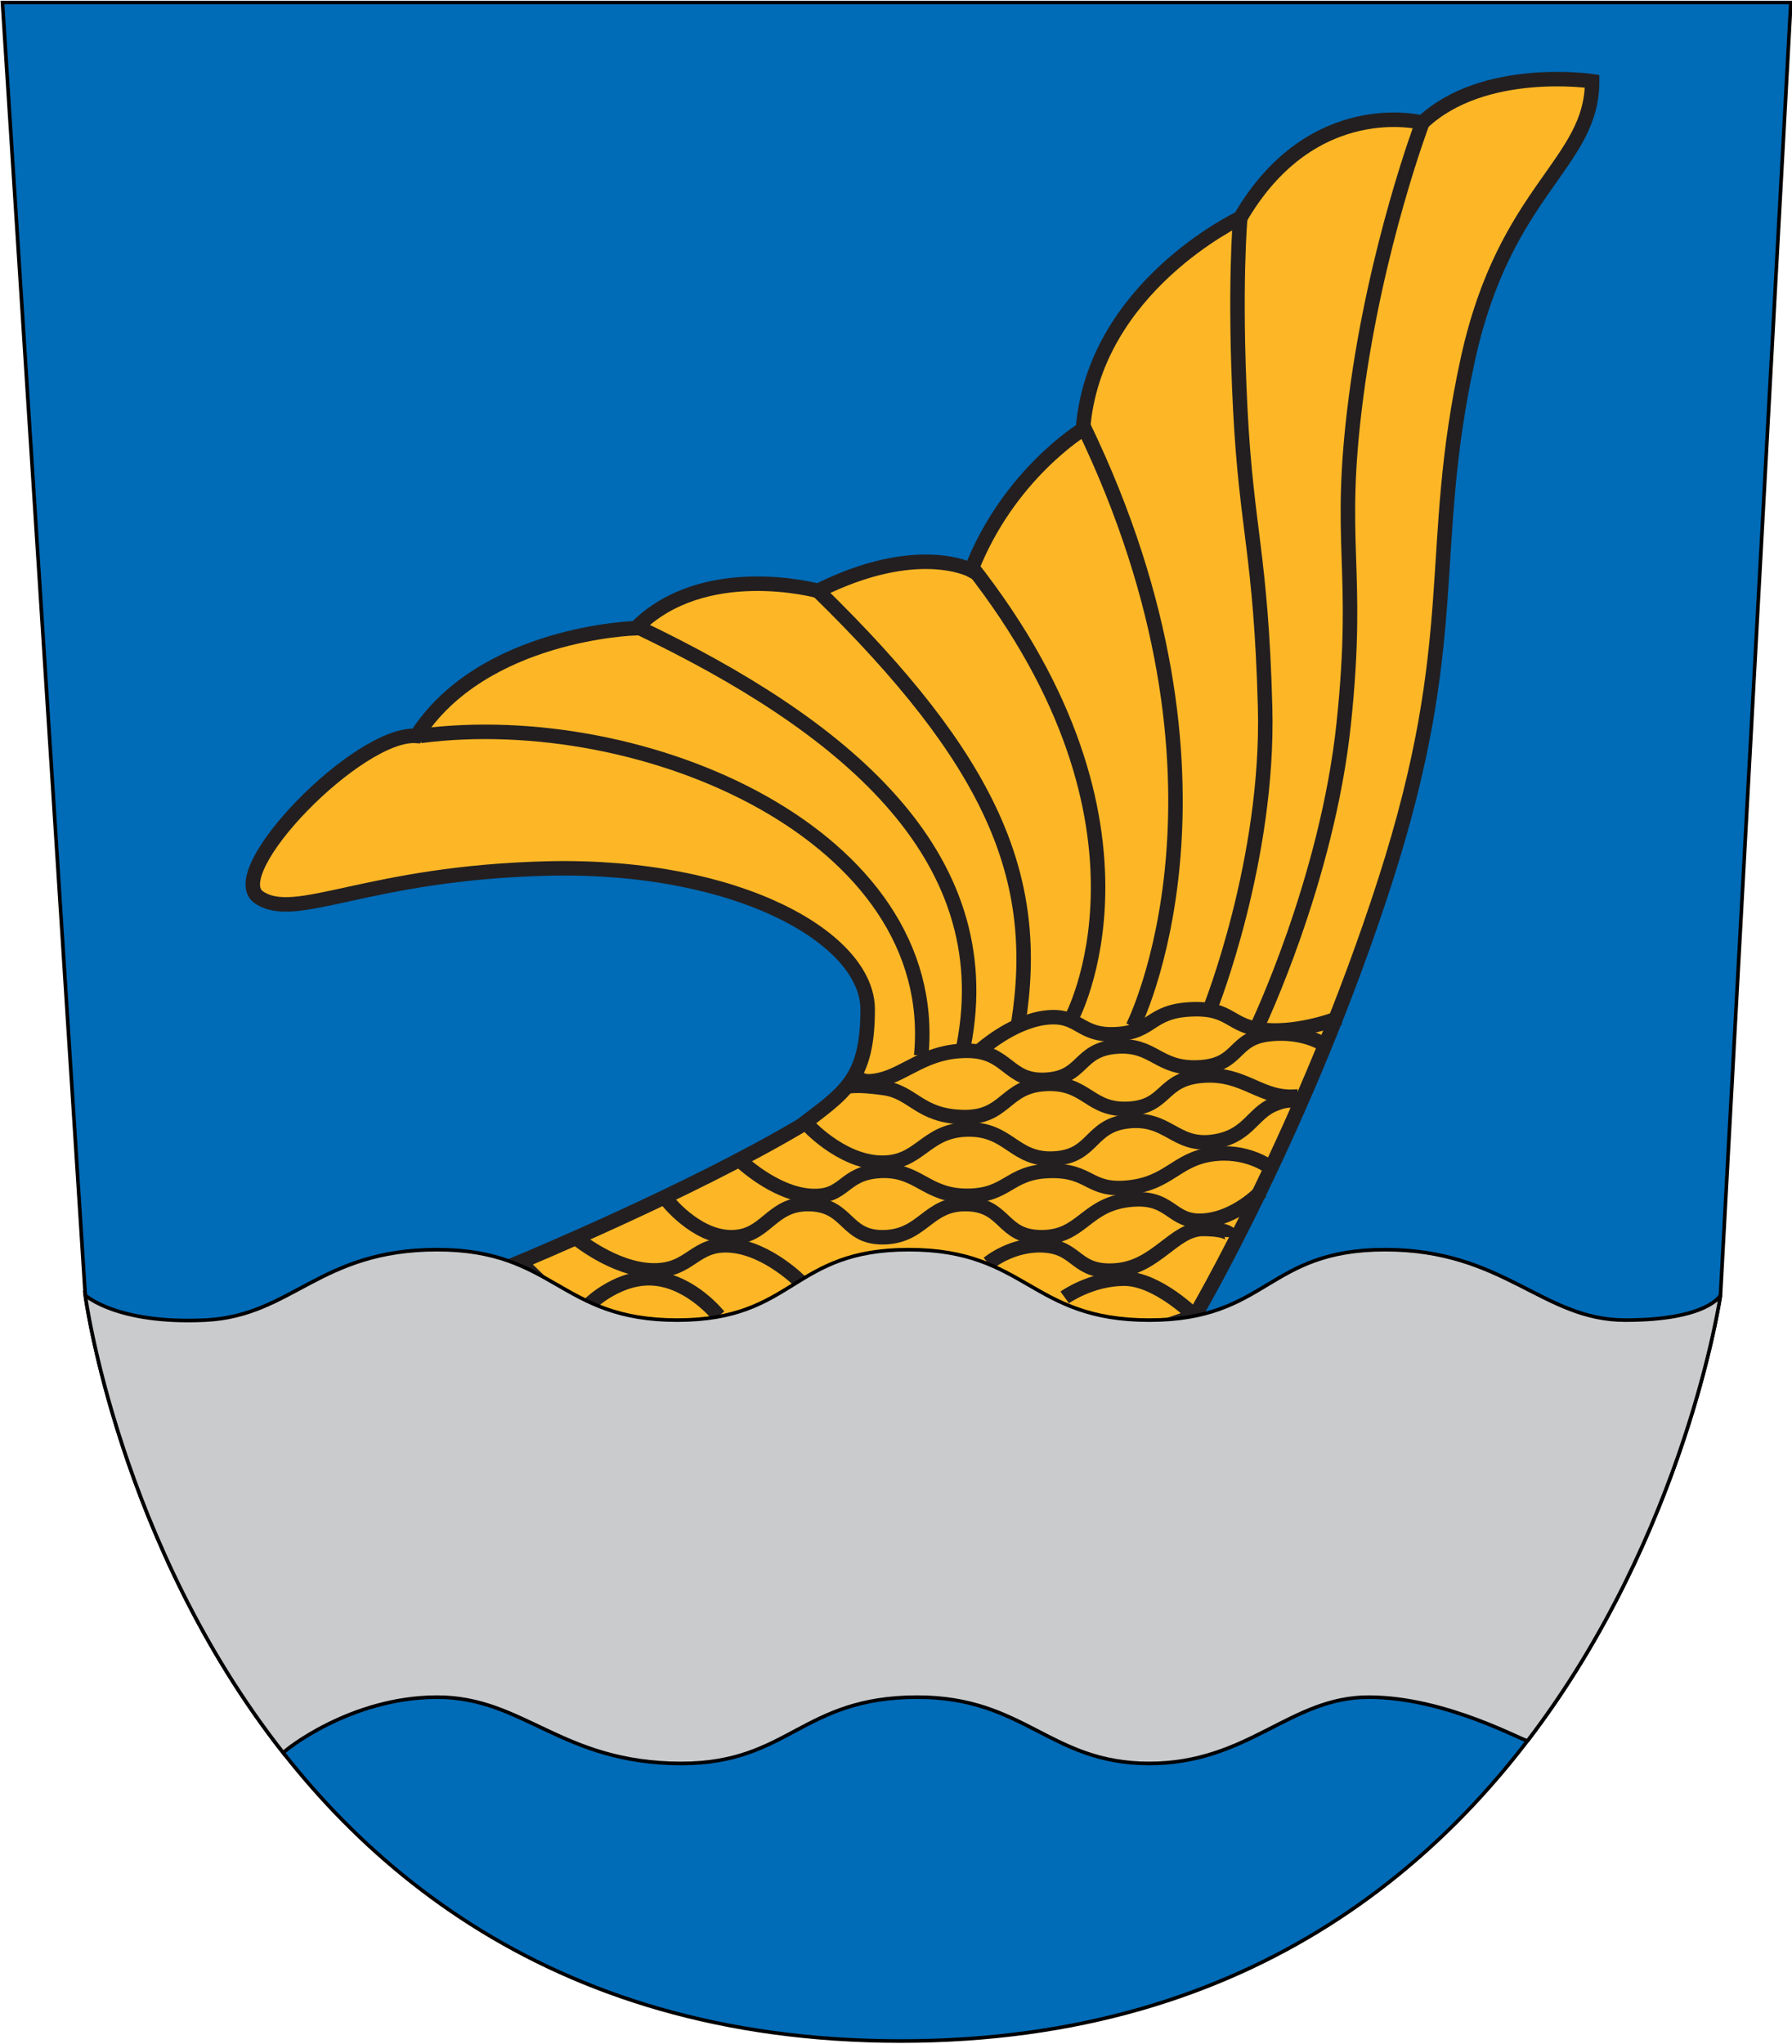 <?xml version="1.0" encoding="UTF-8" standalone="no"?>
<!-- Created with Inkscape (http://www.inkscape.org/) -->
<svg
   xmlns:dc="http://purl.org/dc/elements/1.1/"
   xmlns:cc="http://web.resource.org/cc/"
   xmlns:rdf="http://www.w3.org/1999/02/22-rdf-syntax-ns#"
   xmlns:svg="http://www.w3.org/2000/svg"
   xmlns="http://www.w3.org/2000/svg"
   xmlns:sodipodi="http://inkscape.sourceforge.net/DTD/sodipodi-0.dtd"
   xmlns:inkscape="http://www.inkscape.org/namespaces/inkscape"
   id="svg1352"
   sodipodi:version="0.32"
   inkscape:version="0.43"
   width="500"
   height="570"
   sodipodi:docbase="I:\Wikipedia\Suomi\Vaakunat"
   sodipodi:docname="vantaa.vaakuna.svg"
   version="1.0">
  <defs
     id="defs1355" />
  <sodipodi:namedview
     inkscape:window-height="938"
     inkscape:window-width="1280"
     inkscape:pageshadow="2"
     inkscape:pageopacity="0.0"
     borderopacity="1.0"
     bordercolor="#666666"
     pagecolor="#ffffff"
     id="base"
     gridspacingx="2px"
     gridspacingy="2px"
     gridtolerance="1px"
     showgrid="false"
     inkscape:grid-points="false"
     inkscape:zoom="0.77882761"
     inkscape:cx="178.37824"
     inkscape:cy="308.03817"
     inkscape:window-x="-4"
     inkscape:window-y="-4"
     inkscape:current-layer="layer1"
     inkscape:grid-bbox="false" />
  <g
     inkscape:groupmode="layer"
     id="layer1"
     inkscape:label="Layer 1">
    <path
       style="fill:#006bb7;fill-opacity:1;fill-rule:evenodd;stroke:#000000;stroke-width:1.006;stroke-linecap:butt;stroke-linejoin:miter;stroke-miterlimit:4;stroke-dasharray:none;stroke-opacity:1"
       d="M 0.684,0.703 L 499.678,0.703 L 480.042,361.199 C 480.042,361.199 450.01,569.178 251.336,569.178 C 51.507,569.178 23.786,361.199 23.786,361.199 L 0.684,0.703 z "
       id="path1364"
       sodipodi:nodetypes="ccczcc" />
    <path
       style="fill:#fdb726;fill-opacity:1;fill-rule:evenodd;stroke:#231f20;stroke-width:4.043;stroke-linecap:butt;stroke-linejoin:miter;stroke-miterlimit:4;stroke-dasharray:none;stroke-opacity:1"
       d="M 145.069,351.956 C 145.069,351.956 192.427,332.313 223.614,313.826 C 235.663,304.583 242.095,301.117 242.095,281.474 C 242.095,261.832 206.288,241.034 153.154,242.189 C 102.331,243.345 82.695,257.21 72.299,250.277 C 61.903,243.345 100.021,204.06 116.192,205.215 C 134.673,176.329 177.411,175.174 177.411,175.174 C 196.353,156.022 228.234,164.775 228.234,164.775 C 255.935,150.921 270.972,158.998 270.972,158.998 C 281.36,132.308 302.159,119.713 302.159,119.713 C 305.215,79.983 346.052,60.786 346.052,60.786 C 366.217,26.15 396.876,34.211 396.876,34.211 C 413.985,18.115 444.234,22.657 444.234,22.657 C 444.234,45.765 419.977,52.698 409.582,100.071 C 397.808,153.722 408.427,177.485 386.48,245.656 C 364.423,314.172 333.347,366.976 333.347,366.976 L 206.288,410.883 L 145.069,351.956 z "
       id="path3116" />
    <path
       style="fill:none;fill-opacity:0.75;fill-rule:evenodd;stroke:#231f20;stroke-width:4.043;stroke-linecap:butt;stroke-linejoin:miter;stroke-miterlimit:4;stroke-dasharray:none;stroke-opacity:1"
       d="M 164.705,363.51 C 164.705,363.51 173.119,355.357 183.186,356.578 C 193.253,357.798 200.513,366.976 200.513,366.976"
       id="path1357" />
    <path
       style="fill:none;fill-opacity:0.75;fill-rule:evenodd;stroke:#231f20;stroke-width:4.043;stroke-linecap:butt;stroke-linejoin:miter;stroke-miterlimit:4;stroke-dasharray:none;stroke-opacity:1"
       d="M 160.538,345.095 C 160.538,345.095 171.171,353.996 182.031,354.267 C 192.891,354.538 193.582,346.467 203.978,347.334 C 214.374,348.201 223.614,357.733 223.614,357.733"
       id="path1355" />
    <path
       style="fill:none;fill-opacity:0.75;fill-rule:evenodd;stroke:#231f20;stroke-width:4.043;stroke-linecap:butt;stroke-linejoin:miter;stroke-miterlimit:4;stroke-dasharray:none;stroke-opacity:1"
       d="M 185.886,334.434 C 185.886,334.434 193.968,344.976 203.978,345.023 C 213.987,345.071 214.951,335.491 225.924,335.78 C 236.898,336.069 235.742,345.312 246.716,345.023 C 257.689,344.734 258.844,335.491 269.817,335.78 C 280.791,336.069 279.347,345.023 290.609,345.023 C 301.871,345.023 302.737,336.069 314.865,334.624 C 326.994,333.18 326.416,340.979 335.657,340.401 C 344.897,339.824 351.828,332.313 351.828,332.313"
       id="path1353" />
    <path
       style="fill:none;fill-opacity:0.75;fill-rule:evenodd;stroke:#231f20;stroke-width:4.043;stroke-linecap:butt;stroke-linejoin:miter;stroke-miterlimit:4;stroke-dasharray:none;stroke-opacity:1"
       d="M 275.757,352.298 C 275.757,352.298 282.564,346.553 291.764,347.334 C 300.963,348.115 300.138,355.133 311.4,354.267 C 322.662,353.4 327.571,342.712 335.657,342.712 C 343.824,342.712 343.742,345.023 343.742,345.023"
       id="path1351" />
    <path
       style="fill:none;fill-opacity:0.75;fill-rule:evenodd;stroke:#231f20;stroke-width:4.043;stroke-linecap:butt;stroke-linejoin:miter;stroke-miterlimit:4;stroke-dasharray:none;stroke-opacity:1"
       d="M 297.072,361.807 C 297.072,361.807 304.326,356.578 313.71,356.578 C 322.951,356.578 333.347,366.976 333.347,366.976"
       id="path1349" />
    <path
       style="fill:none;fill-opacity:0.75;fill-rule:evenodd;stroke:#231f20;stroke-width:4.043;stroke-linecap:butt;stroke-linejoin:miter;stroke-miterlimit:4;stroke-dasharray:none;stroke-opacity:1"
       d="M 206.338,323.485 C 206.338,323.485 215.83,332.706 225.924,333.469 C 236.019,334.232 234.876,327.114 245.561,326.536 C 256.245,325.958 258.266,333.469 269.817,333.469 C 281.368,333.469 281.368,326.825 292.919,326.536 C 304.47,326.247 303.603,332.313 314.865,331.158 C 326.127,330.003 328.149,323.359 337.967,321.914 C 347.785,320.47 354.138,325.381 354.138,325.381"
       id="path1347" />
    <path
       style="fill:none;fill-opacity:0.75;fill-rule:evenodd;stroke:#231f20;stroke-width:4.043;stroke-linecap:butt;stroke-linejoin:miter;stroke-miterlimit:4;stroke-dasharray:none;stroke-opacity:1"
       d="M 225.061,313.4 C 225.061,313.4 234.372,323.83 245.561,324.225 C 256.75,324.621 257.978,315.271 269.817,314.982 C 281.657,314.693 282.812,323.648 294.074,323.07 C 305.336,322.492 303.892,313.826 314.865,312.671 C 325.839,311.516 327.86,319.604 337.967,318.448 C 348.074,317.293 349.229,310.649 355.293,308.049 C 361.357,305.45 362.224,308.049 362.224,308.049"
       id="path1345" />
    <path
       style="fill:none;fill-opacity:0.75;fill-rule:evenodd;stroke:#231f20;stroke-width:4.043;stroke-linecap:butt;stroke-linejoin:miter;stroke-miterlimit:4;stroke-dasharray:none;stroke-opacity:1"
       d="M 236.583,303.027 C 236.583,303.027 238.63,302.272 246.716,303.427 C 254.801,304.583 256.534,311.227 268.662,311.516 C 280.791,311.804 280.213,302.85 291.764,302.272 C 303.315,301.694 303.892,309.782 314.865,309.205 C 325.839,308.627 323.817,300.828 335.657,299.961 C 347.496,299.095 351.854,306.891 362.224,305.738"
       id="path1343" />
    <path
       style="fill:none;fill-opacity:0.75;fill-rule:evenodd;stroke:#231f20;stroke-width:4.043;stroke-linecap:butt;stroke-linejoin:miter;stroke-miterlimit:4;stroke-dasharray:none;stroke-opacity:1"
       d="M 239.175,298.705 C 239.175,298.705 238.189,302.825 245.561,301.117 C 252.932,299.409 258.266,293.029 269.817,293.029 C 281.368,293.029 281.079,301.694 291.764,301.117 C 302.448,300.539 300.716,292.74 311.4,291.873 C 322.085,291.007 322.951,298.228 334.502,297.65 C 346.052,297.073 343.742,289.562 354.138,288.407 C 364.534,287.251 370.309,291.873 370.309,291.873"
       id="path1341" />
    <path
       style="fill:none;fill-opacity:0.75;fill-rule:evenodd;stroke:#231f20;stroke-width:4.043;stroke-linecap:butt;stroke-linejoin:miter;stroke-miterlimit:4;stroke-dasharray:none;stroke-opacity:1"
       d="M 273.453,292.942 C 273.453,292.942 282.277,284.919 291.764,283.785 C 301.251,282.651 301.004,288.985 311.4,288.407 C 321.796,287.829 320.641,282.052 332.192,281.474 C 343.742,280.896 342.876,286.385 352.983,287.251 C 363.09,288.118 373.774,283.785 373.774,283.785"
       id="path1339" />
    <path
       style="fill:none;fill-opacity:0.75;fill-rule:evenodd;stroke:#231f20;stroke-width:4.043;stroke-linecap:butt;stroke-linejoin:miter;stroke-miterlimit:4;stroke-dasharray:none;stroke-opacity:1"
       d="M 257.034,294.383 C 262.887,232.946 179.721,197.127 117.347,205.215"
       id="path1337" />
    <path
       style="fill:none;fill-opacity:0.75;fill-rule:evenodd;stroke:#231f20;stroke-width:4.043;stroke-linecap:butt;stroke-linejoin:miter;stroke-miterlimit:4;stroke-dasharray:none;stroke-opacity:1"
       d="M 268.844,291.79 C 279.502,237.62 234.01,201.749 178.566,175.174"
       id="path1335" />
    <path
       style="fill:none;fill-opacity:0.75;fill-rule:evenodd;stroke:#231f20;stroke-width:4.043;stroke-linecap:butt;stroke-linejoin:miter;stroke-miterlimit:4;stroke-dasharray:none;stroke-opacity:1"
       d="M 284.11,285.451 C 290.609,244.5 276.748,212.148 228.234,164.775"
       id="path1333" />
    <path
       style="fill:none;fill-opacity:0.75;fill-rule:evenodd;stroke:#231f20;stroke-width:4.043;stroke-linecap:butt;stroke-linejoin:miter;stroke-miterlimit:4;stroke-dasharray:none;stroke-opacity:1"
       d="M 298.801,284.298 C 298.801,284.298 328.294,230.741 270.972,157.843"
       id="path1331" />
    <path
       style="fill:none;fill-opacity:0.75;fill-rule:evenodd;stroke:#231f20;stroke-width:4.043;stroke-linecap:butt;stroke-linejoin:miter;stroke-miterlimit:4;stroke-dasharray:none;stroke-opacity:1"
       d="M 316.084,286.315 C 316.084,286.315 350.551,218.541 302.159,118.558"
       id="path1329" />
    <path
       style="fill:none;fill-opacity:0.75;fill-rule:evenodd;stroke:#231f20;stroke-width:4.043;stroke-linecap:butt;stroke-linejoin:miter;stroke-miterlimit:4;stroke-dasharray:none;stroke-opacity:1"
       d="M 337.687,281.129 C 337.687,281.129 354.138,239.879 352.983,197.127 C 351.827,154.329 347.785,148.021 346.052,113.936 C 344.32,79.851 346.052,60.786 346.052,60.786"
       id="path1327" />
    <path
       style="fill:none;fill-opacity:0.75;fill-rule:evenodd;stroke:#231f20;stroke-width:4.043;stroke-linecap:butt;stroke-linejoin:miter;stroke-miterlimit:4;stroke-dasharray:none;stroke-opacity:1"
       d="M 350.649,286.603 C 350.649,286.603 370.309,245.656 374.929,201.749 C 379.564,157.707 372.908,152.354 378.395,110.47 C 383.881,68.585 396.876,34.211 396.876,34.211"
       id="path1325" />
    <path
       sodipodi:nodetypes="cczzzzzcczzzzzzzc"
       id="path3112"
       d="M 480.042,361.199 C 480.042,361.199 470.447,427.642 426.23,485.419 C 425.753,485.986 403.806,473.277 381.86,473.277 C 359.913,473.277 348.363,491.764 320.641,491.764 C 292.919,491.764 285.988,473.277 255.956,473.277 C 223.614,473.277 220.149,491.764 190.117,491.764 C 156.62,491.764 146.224,473.277 121.967,473.277 C 97.711,473.277 79.229,488.297 79.037,488.8 C 32.992,430.268 23.786,361.199 23.786,361.199 C 23.786,361.199 32.561,369.31 57.283,368.132 C 81.539,366.976 89.047,348.489 121.967,348.489 C 154.887,348.489 156.059,368.132 188.962,368.132 C 221.864,368.132 220.658,348.489 253.577,348.489 C 286.497,348.489 287.415,368.132 320.641,368.132 C 353.866,368.132 353.272,348.489 386.48,348.489 C 419.689,348.489 430.373,368.132 453.475,368.132 C 476.605,368.132 480.042,361.199 480.042,361.199 z "
       style="fill:#cacbcd;fill-opacity:1;fill-rule:evenodd;stroke:#000000;stroke-width:1.006;stroke-linecap:butt;stroke-linejoin:miter;stroke-miterlimit:4;stroke-dasharray:none;stroke-opacity:1" />
  </g>
</svg>
